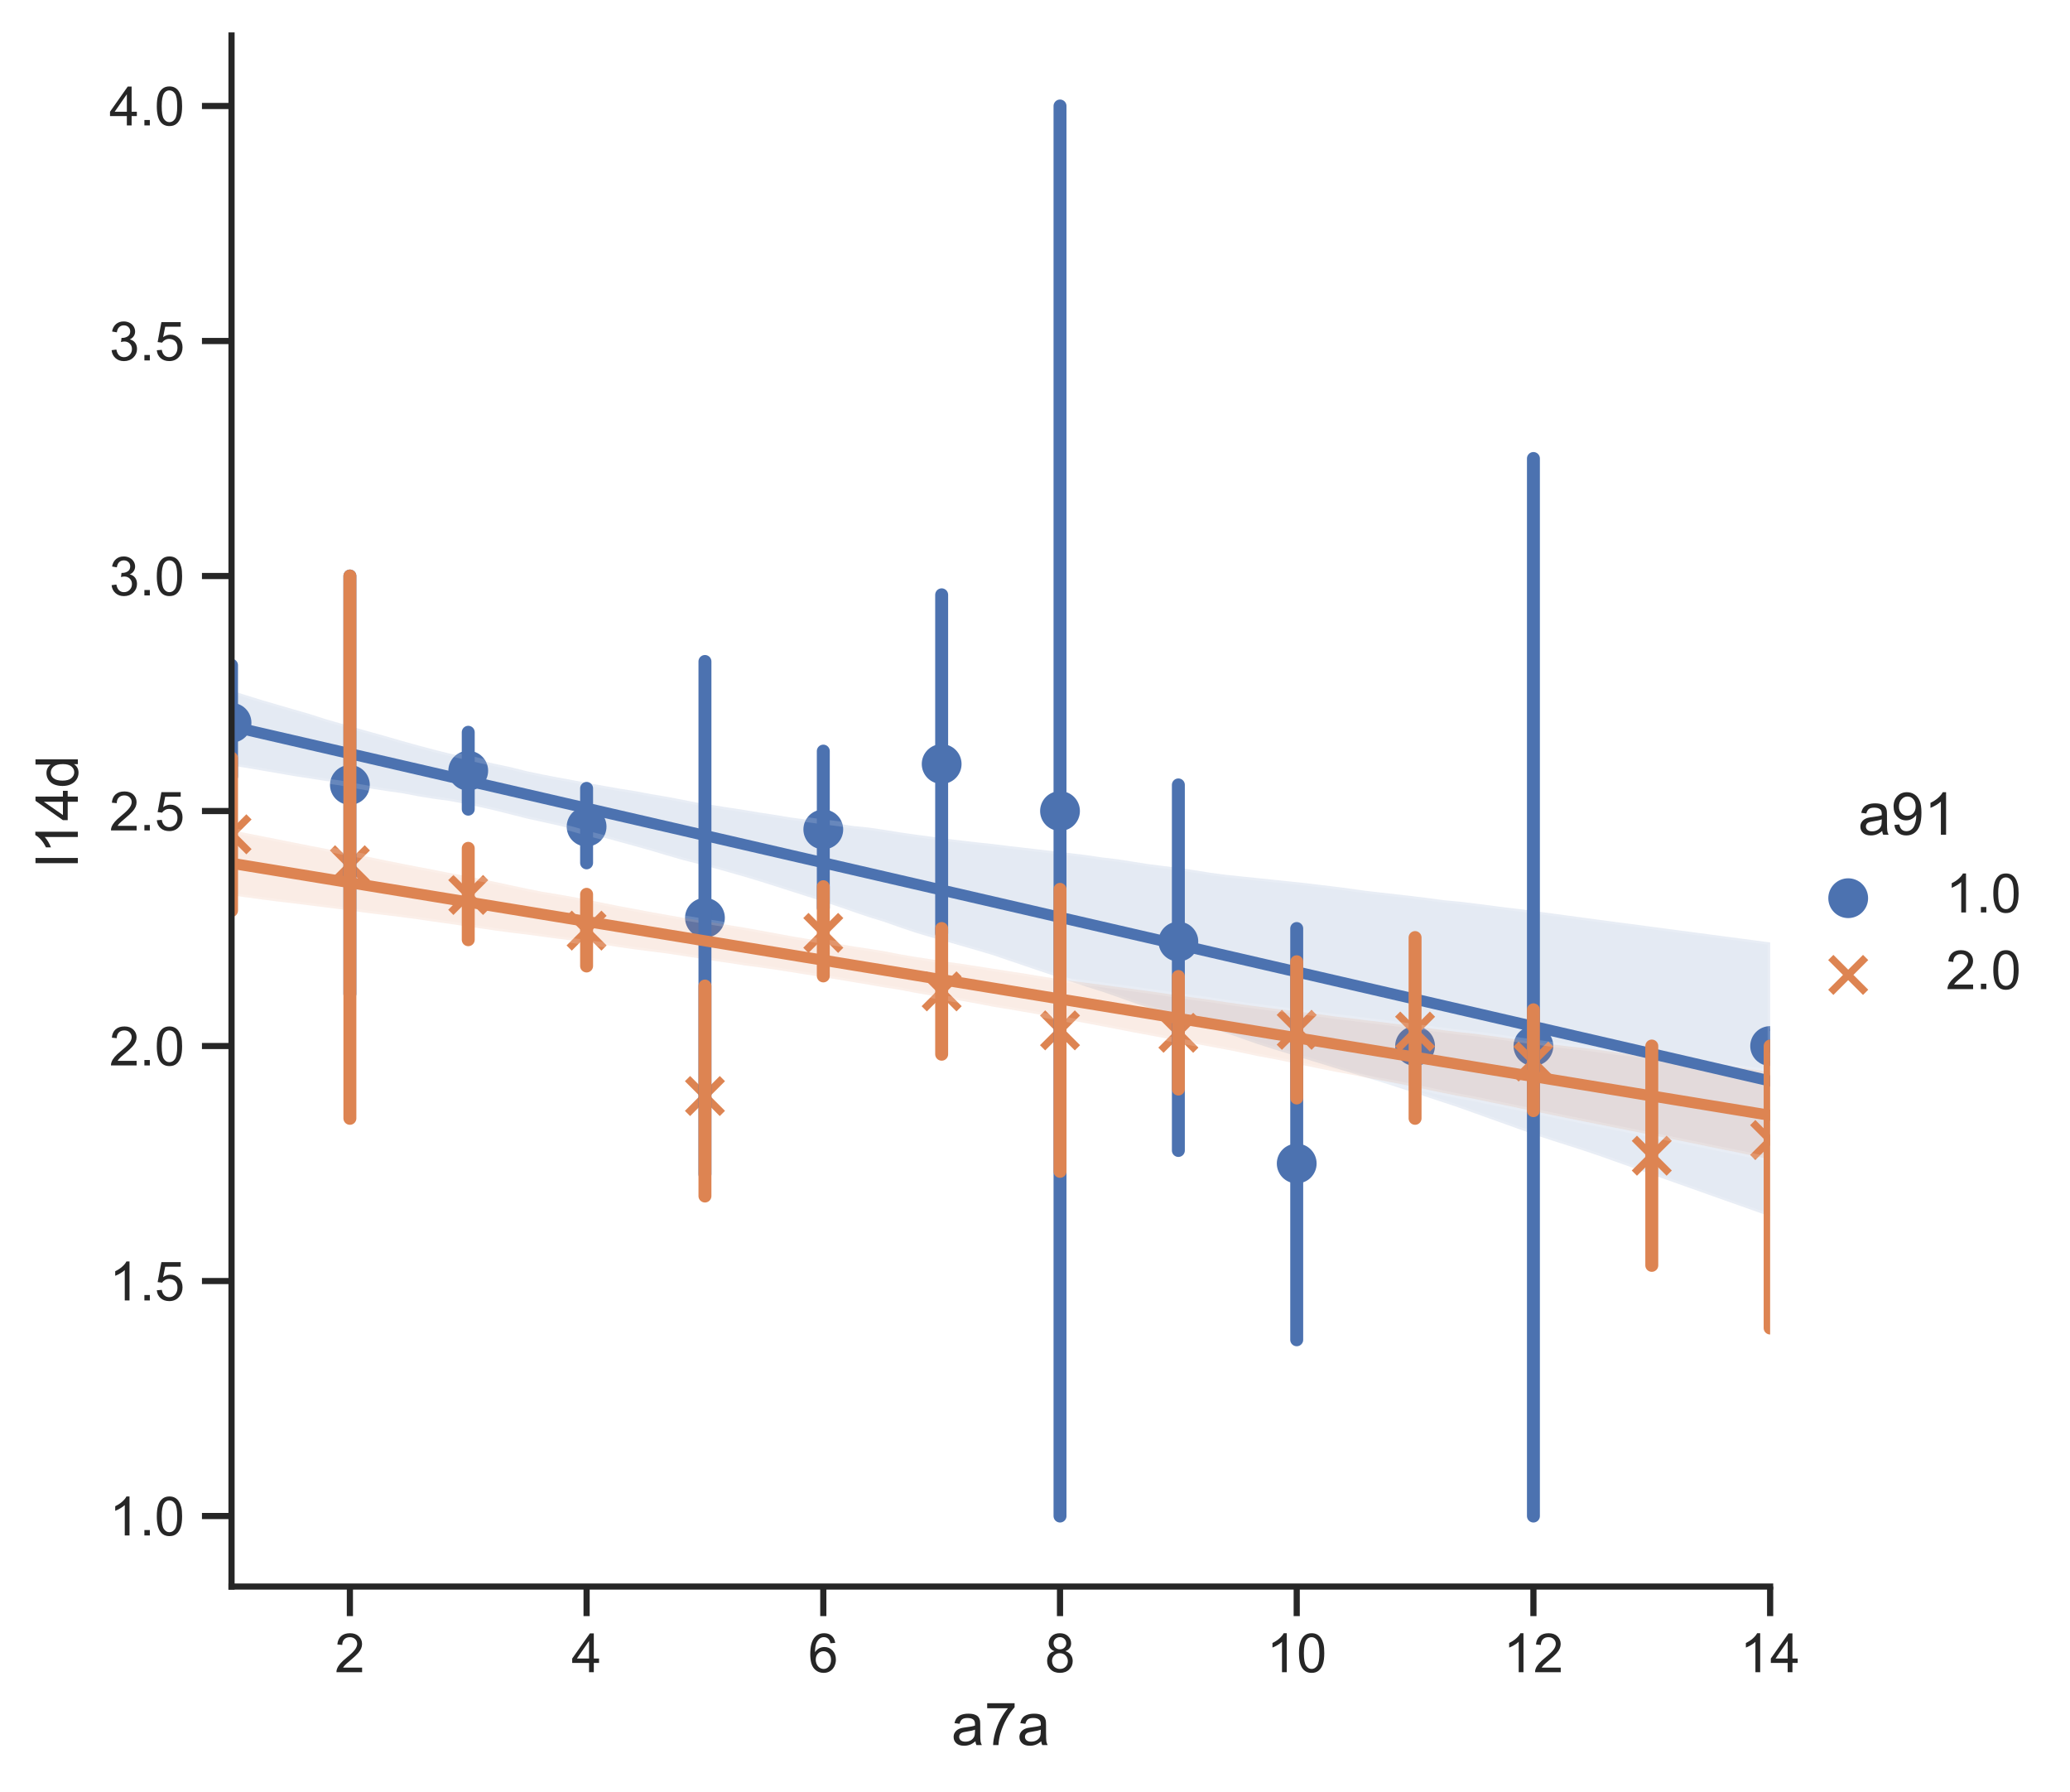 <?xml version="1.0" encoding="utf-8" standalone="no"?>
<!DOCTYPE svg PUBLIC "-//W3C//DTD SVG 1.1//EN"
  "http://www.w3.org/Graphics/SVG/1.1/DTD/svg11.dtd">
<!-- Created with matplotlib (https://matplotlib.org/) -->
<svg height="363.514pt" version="1.1" viewBox="0 0 419.883 363.514" width="419.883pt" xmlns="http://www.w3.org/2000/svg" xmlns:xlink="http://www.w3.org/1999/xlink">
 <defs>
  <style type="text/css">*{stroke-linecap:butt;stroke-linejoin:round;}</style>
 </defs>
 <g id="figure_1">
  <g id="patch_1">
   <path d="M 0 363.514 
L 419.883 363.514 
L 419.883 0 
L 0 0 
z
" style="fill:#ffffff;"/>
  </g>
  <g id="axes_1">
   <g id="patch_2">
    <path d="M 46.964 321.78 
L 359.058 321.78 
L 359.058 7.2 
L 46.964 7.2 
z
" style="fill:#ffffff;"/>
   </g>
   <g id="matplotlib.axis_1">
    <g id="xtick_1">
     <g id="line2d_1">
      <defs>
       <path d="M 0 0 
L 0 6 
" id="m851f845ad2" style="stroke:#262626;stroke-width:1.25;"/>
      </defs>
      <g>
       <use style="fill:#262626;stroke:#262626;stroke-width:1.25;" x="70.972" xlink:href="#m851f845ad2" y="321.78"/>
      </g>
     </g>
     <g id="text_1">
      <!-- 2 -->
      <g style="fill:#262626;" transform="translate(67.913 339.154)scale(0.11 -0.11)">
       <defs>
        <path d="M 50.344 8.453 
L 50.344 0 
L 3.031 0 
Q 2.938 3.172 4.047 6.109 
Q 5.859 10.938 9.828 15.625 
Q 13.812 20.312 21.344 26.469 
Q 33.016 36.031 37.109 41.625 
Q 41.219 47.219 41.219 52.203 
Q 41.219 57.422 37.469 61 
Q 33.734 64.594 27.734 64.594 
Q 21.391 64.594 17.578 60.781 
Q 13.766 56.984 13.719 50.25 
L 4.688 51.172 
Q 5.609 61.281 11.656 66.578 
Q 17.719 71.875 27.938 71.875 
Q 38.234 71.875 44.234 66.156 
Q 50.25 60.453 50.25 52 
Q 50.25 47.703 48.484 43.547 
Q 46.734 39.406 42.656 34.812 
Q 38.578 30.219 29.109 22.219 
Q 21.188 15.578 18.938 13.203 
Q 16.703 10.844 15.234 8.453 
z
" id="ArialMT-50"/>
       </defs>
       <use xlink:href="#ArialMT-50"/>
      </g>
     </g>
    </g>
    <g id="xtick_2">
     <g id="line2d_2">
      <g>
       <use style="fill:#262626;stroke:#262626;stroke-width:1.25;" x="118.986" xlink:href="#m851f845ad2" y="321.78"/>
      </g>
     </g>
     <g id="text_2">
      <!-- 4 -->
      <g style="fill:#262626;" transform="translate(115.927 339.154)scale(0.11 -0.11)">
       <defs>
        <path d="M 32.328 0 
L 32.328 17.141 
L 1.266 17.141 
L 1.266 25.203 
L 33.938 71.578 
L 41.109 71.578 
L 41.109 25.203 
L 50.781 25.203 
L 50.781 17.141 
L 41.109 17.141 
L 41.109 0 
z
M 32.328 25.203 
L 32.328 57.469 
L 9.906 25.203 
z
" id="ArialMT-52"/>
       </defs>
       <use xlink:href="#ArialMT-52"/>
      </g>
     </g>
    </g>
    <g id="xtick_3">
     <g id="line2d_3">
      <g>
       <use style="fill:#262626;stroke:#262626;stroke-width:1.25;" x="167" xlink:href="#m851f845ad2" y="321.78"/>
      </g>
     </g>
     <g id="text_3">
      <!-- 6 -->
      <g style="fill:#262626;" transform="translate(163.942 339.154)scale(0.11 -0.11)">
       <defs>
        <path d="M 49.75 54.047 
L 41.016 53.375 
Q 39.844 58.547 37.703 60.891 
Q 34.125 64.656 28.906 64.656 
Q 24.703 64.656 21.531 62.312 
Q 17.391 59.281 14.984 53.469 
Q 12.594 47.656 12.5 36.922 
Q 15.672 41.75 20.266 44.094 
Q 24.859 46.438 29.891 46.438 
Q 38.672 46.438 44.844 39.969 
Q 51.031 33.5 51.031 23.25 
Q 51.031 16.5 48.125 10.719 
Q 45.219 4.938 40.141 1.859 
Q 35.062 -1.219 28.609 -1.219 
Q 17.625 -1.219 10.688 6.859 
Q 3.766 14.938 3.766 33.5 
Q 3.766 54.25 11.422 63.672 
Q 18.109 71.875 29.438 71.875 
Q 37.891 71.875 43.281 67.141 
Q 48.688 62.406 49.75 54.047 
z
M 13.875 23.188 
Q 13.875 18.656 15.797 14.5 
Q 17.719 10.359 21.188 8.172 
Q 24.656 6 28.469 6 
Q 34.031 6 38.031 10.484 
Q 42.047 14.984 42.047 22.703 
Q 42.047 30.125 38.078 34.391 
Q 34.125 38.672 28.125 38.672 
Q 22.172 38.672 18.016 34.391 
Q 13.875 30.125 13.875 23.188 
z
" id="ArialMT-54"/>
       </defs>
       <use xlink:href="#ArialMT-54"/>
      </g>
     </g>
    </g>
    <g id="xtick_4">
     <g id="line2d_4">
      <g>
       <use style="fill:#262626;stroke:#262626;stroke-width:1.25;" x="215.015" xlink:href="#m851f845ad2" y="321.78"/>
      </g>
     </g>
     <g id="text_4">
      <!-- 8 -->
      <g style="fill:#262626;" transform="translate(211.956 339.154)scale(0.11 -0.11)">
       <defs>
        <path d="M 17.672 38.812 
Q 12.203 40.828 9.562 44.531 
Q 6.938 48.25 6.938 53.422 
Q 6.938 61.234 12.547 66.547 
Q 18.172 71.875 27.484 71.875 
Q 36.859 71.875 42.578 66.422 
Q 48.297 60.984 48.297 53.172 
Q 48.297 48.188 45.672 44.5 
Q 43.062 40.828 37.75 38.812 
Q 44.344 36.672 47.781 31.875 
Q 51.219 27.094 51.219 20.453 
Q 51.219 11.281 44.719 5.031 
Q 38.234 -1.219 27.641 -1.219 
Q 17.047 -1.219 10.547 5.047 
Q 4.047 11.328 4.047 20.703 
Q 4.047 27.688 7.594 32.391 
Q 11.141 37.109 17.672 38.812 
z
M 15.922 53.719 
Q 15.922 48.641 19.188 45.406 
Q 22.469 42.188 27.688 42.188 
Q 32.766 42.188 36.016 45.375 
Q 39.266 48.578 39.266 53.219 
Q 39.266 58.062 35.906 61.359 
Q 32.562 64.656 27.594 64.656 
Q 22.562 64.656 19.234 61.422 
Q 15.922 58.203 15.922 53.719 
z
M 13.094 20.656 
Q 13.094 16.891 14.875 13.375 
Q 16.656 9.859 20.172 7.922 
Q 23.688 6 27.734 6 
Q 34.031 6 38.125 10.047 
Q 42.234 14.109 42.234 20.359 
Q 42.234 26.703 38.016 30.859 
Q 33.797 35.016 27.438 35.016 
Q 21.234 35.016 17.156 30.906 
Q 13.094 26.812 13.094 20.656 
z
" id="ArialMT-56"/>
       </defs>
       <use xlink:href="#ArialMT-56"/>
      </g>
     </g>
    </g>
    <g id="xtick_5">
     <g id="line2d_5">
      <g>
       <use style="fill:#262626;stroke:#262626;stroke-width:1.25;" x="263.029" xlink:href="#m851f845ad2" y="321.78"/>
      </g>
     </g>
     <g id="text_5">
      <!-- 10 -->
      <g style="fill:#262626;" transform="translate(256.912 339.154)scale(0.11 -0.11)">
       <defs>
        <path d="M 37.25 0 
L 28.469 0 
L 28.469 56 
Q 25.297 52.984 20.141 49.953 
Q 14.984 46.922 10.891 45.406 
L 10.891 53.906 
Q 18.266 57.375 23.781 62.297 
Q 29.297 67.234 31.594 71.875 
L 37.25 71.875 
z
" id="ArialMT-49"/>
        <path d="M 4.156 35.297 
Q 4.156 48 6.766 55.734 
Q 9.375 63.484 14.516 67.672 
Q 19.672 71.875 27.484 71.875 
Q 33.25 71.875 37.594 69.547 
Q 41.938 67.234 44.766 62.859 
Q 47.609 58.5 49.219 52.219 
Q 50.828 45.953 50.828 35.297 
Q 50.828 22.703 48.234 14.969 
Q 45.656 7.234 40.5 3 
Q 35.359 -1.219 27.484 -1.219 
Q 17.141 -1.219 11.234 6.203 
Q 4.156 15.141 4.156 35.297 
z
M 13.188 35.297 
Q 13.188 17.672 17.312 11.828 
Q 21.438 6 27.484 6 
Q 33.547 6 37.672 11.859 
Q 41.797 17.719 41.797 35.297 
Q 41.797 52.984 37.672 58.781 
Q 33.547 64.594 27.391 64.594 
Q 21.344 64.594 17.719 59.469 
Q 13.188 52.938 13.188 35.297 
z
" id="ArialMT-48"/>
       </defs>
       <use xlink:href="#ArialMT-49"/>
       <use x="55.615" xlink:href="#ArialMT-48"/>
      </g>
     </g>
    </g>
    <g id="xtick_6">
     <g id="line2d_6">
      <g>
       <use style="fill:#262626;stroke:#262626;stroke-width:1.25;" x="311.043" xlink:href="#m851f845ad2" y="321.78"/>
      </g>
     </g>
     <g id="text_6">
      <!-- 12 -->
      <g style="fill:#262626;" transform="translate(304.926 339.154)scale(0.11 -0.11)">
       <use xlink:href="#ArialMT-49"/>
       <use x="55.615" xlink:href="#ArialMT-50"/>
      </g>
     </g>
    </g>
    <g id="xtick_7">
     <g id="line2d_7">
      <g>
       <use style="fill:#262626;stroke:#262626;stroke-width:1.25;" x="359.058" xlink:href="#m851f845ad2" y="321.78"/>
      </g>
     </g>
     <g id="text_7">
      <!-- 14 -->
      <g style="fill:#262626;" transform="translate(352.941 339.154)scale(0.11 -0.11)">
       <use xlink:href="#ArialMT-49"/>
       <use x="55.615" xlink:href="#ArialMT-52"/>
      </g>
     </g>
    </g>
    <g id="text_8">
     <!-- a7a -->
     <g style="fill:#262626;" transform="translate(193.001 353.929)scale(0.12 -0.12)">
      <defs>
       <path d="M 40.438 6.391 
Q 35.547 2.25 31.031 0.531 
Q 26.516 -1.172 21.344 -1.172 
Q 12.797 -1.172 8.203 3 
Q 3.609 7.172 3.609 13.672 
Q 3.609 17.484 5.344 20.625 
Q 7.078 23.781 9.891 25.688 
Q 12.703 27.594 16.219 28.562 
Q 18.797 29.25 24.031 29.891 
Q 34.672 31.156 39.703 32.906 
Q 39.75 34.719 39.75 35.203 
Q 39.75 40.578 37.25 42.781 
Q 33.891 45.75 27.25 45.75 
Q 21.047 45.75 18.094 43.578 
Q 15.141 41.406 13.719 35.891 
L 5.125 37.062 
Q 6.297 42.578 8.984 45.969 
Q 11.672 49.359 16.75 51.188 
Q 21.828 53.031 28.516 53.031 
Q 35.156 53.031 39.297 51.469 
Q 43.453 49.906 45.406 47.531 
Q 47.359 45.172 48.141 41.547 
Q 48.578 39.312 48.578 33.453 
L 48.578 21.734 
Q 48.578 9.469 49.141 6.219 
Q 49.703 2.984 51.375 0 
L 42.188 0 
Q 40.828 2.734 40.438 6.391 
z
M 39.703 26.031 
Q 34.906 24.078 25.344 22.703 
Q 19.922 21.922 17.672 20.938 
Q 15.438 19.969 14.203 18.094 
Q 12.984 16.219 12.984 13.922 
Q 12.984 10.406 15.641 8.062 
Q 18.312 5.719 23.438 5.719 
Q 28.516 5.719 32.469 7.938 
Q 36.422 10.156 38.281 14.016 
Q 39.703 17 39.703 22.797 
z
" id="ArialMT-97"/>
       <path d="M 4.734 62.203 
L 4.734 70.656 
L 51.078 70.656 
L 51.078 63.812 
Q 44.234 56.547 37.516 44.484 
Q 30.812 32.422 27.156 19.672 
Q 24.516 10.688 23.781 0 
L 14.75 0 
Q 14.891 8.453 18.062 20.406 
Q 21.234 32.375 27.172 43.484 
Q 33.109 54.594 39.797 62.203 
z
" id="ArialMT-55"/>
      </defs>
      <use xlink:href="#ArialMT-97"/>
      <use x="55.615" xlink:href="#ArialMT-55"/>
      <use x="111.23" xlink:href="#ArialMT-97"/>
     </g>
    </g>
   </g>
   <g id="matplotlib.axis_2">
    <g id="ytick_1">
     <g id="line2d_8">
      <defs>
       <path d="M 0 0 
L -6 0 
" id="m60f5f98f4c" style="stroke:#262626;stroke-width:1.25;"/>
      </defs>
      <g>
       <use style="fill:#262626;stroke:#262626;stroke-width:1.25;" x="46.964" xlink:href="#m60f5f98f4c" y="307.481"/>
      </g>
     </g>
     <g id="text_9">
      <!-- 1.0 -->
      <g style="fill:#262626;" transform="translate(22.174 311.418)scale(0.11 -0.11)">
       <defs>
        <path d="M 9.078 0 
L 9.078 10.016 
L 19.094 10.016 
L 19.094 0 
z
" id="ArialMT-46"/>
       </defs>
       <use xlink:href="#ArialMT-49"/>
       <use x="55.615" xlink:href="#ArialMT-46"/>
       <use x="83.398" xlink:href="#ArialMT-48"/>
      </g>
     </g>
    </g>
    <g id="ytick_2">
     <g id="line2d_9">
      <g>
       <use style="fill:#262626;stroke:#262626;stroke-width:1.25;" x="46.964" xlink:href="#m60f5f98f4c" y="259.817"/>
      </g>
     </g>
     <g id="text_10">
      <!-- 1.5 -->
      <g style="fill:#262626;" transform="translate(22.174 263.754)scale(0.11 -0.11)">
       <defs>
        <path d="M 4.156 18.75 
L 13.375 19.531 
Q 14.406 12.797 18.141 9.391 
Q 21.875 6 27.156 6 
Q 33.5 6 37.891 10.781 
Q 42.281 15.578 42.281 23.484 
Q 42.281 31 38.062 35.344 
Q 33.844 39.703 27 39.703 
Q 22.75 39.703 19.328 37.766 
Q 15.922 35.844 13.969 32.766 
L 5.719 33.844 
L 12.641 70.609 
L 48.25 70.609 
L 48.25 62.203 
L 19.672 62.203 
L 15.828 42.969 
Q 22.266 47.469 29.344 47.469 
Q 38.719 47.469 45.156 40.969 
Q 51.609 34.469 51.609 24.266 
Q 51.609 14.547 45.953 7.469 
Q 39.062 -1.219 27.156 -1.219 
Q 17.391 -1.219 11.203 4.25 
Q 5.031 9.719 4.156 18.75 
z
" id="ArialMT-53"/>
       </defs>
       <use xlink:href="#ArialMT-49"/>
       <use x="55.615" xlink:href="#ArialMT-46"/>
       <use x="83.398" xlink:href="#ArialMT-53"/>
      </g>
     </g>
    </g>
    <g id="ytick_3">
     <g id="line2d_10">
      <g>
       <use style="fill:#262626;stroke:#262626;stroke-width:1.25;" x="46.964" xlink:href="#m60f5f98f4c" y="212.154"/>
      </g>
     </g>
     <g id="text_11">
      <!-- 2.0 -->
      <g style="fill:#262626;" transform="translate(22.174 216.09)scale(0.11 -0.11)">
       <use xlink:href="#ArialMT-50"/>
       <use x="55.615" xlink:href="#ArialMT-46"/>
       <use x="83.398" xlink:href="#ArialMT-48"/>
      </g>
     </g>
    </g>
    <g id="ytick_4">
     <g id="line2d_11">
      <g>
       <use style="fill:#262626;stroke:#262626;stroke-width:1.25;" x="46.964" xlink:href="#m60f5f98f4c" y="164.49"/>
      </g>
     </g>
     <g id="text_12">
      <!-- 2.5 -->
      <g style="fill:#262626;" transform="translate(22.174 168.427)scale(0.11 -0.11)">
       <use xlink:href="#ArialMT-50"/>
       <use x="55.615" xlink:href="#ArialMT-46"/>
       <use x="83.398" xlink:href="#ArialMT-53"/>
      </g>
     </g>
    </g>
    <g id="ytick_5">
     <g id="line2d_12">
      <g>
       <use style="fill:#262626;stroke:#262626;stroke-width:1.25;" x="46.964" xlink:href="#m60f5f98f4c" y="116.826"/>
      </g>
     </g>
     <g id="text_13">
      <!-- 3.0 -->
      <g style="fill:#262626;" transform="translate(22.174 120.763)scale(0.11 -0.11)">
       <defs>
        <path d="M 4.203 18.891 
L 12.984 20.062 
Q 14.5 12.594 18.141 9.297 
Q 21.781 6 27 6 
Q 33.203 6 37.469 10.297 
Q 41.75 14.594 41.75 20.953 
Q 41.75 27 37.797 30.922 
Q 33.844 34.859 27.734 34.859 
Q 25.25 34.859 21.531 33.891 
L 22.516 41.609 
Q 23.391 41.5 23.922 41.5 
Q 29.547 41.5 34.031 44.422 
Q 38.531 47.359 38.531 53.469 
Q 38.531 58.297 35.25 61.469 
Q 31.984 64.656 26.812 64.656 
Q 21.688 64.656 18.266 61.422 
Q 14.844 58.203 13.875 51.766 
L 5.078 53.328 
Q 6.688 62.156 12.391 67.016 
Q 18.109 71.875 26.609 71.875 
Q 32.469 71.875 37.391 69.359 
Q 42.328 66.844 44.938 62.5 
Q 47.562 58.156 47.562 53.266 
Q 47.562 48.641 45.062 44.828 
Q 42.578 41.016 37.703 38.766 
Q 44.047 37.312 47.562 32.688 
Q 51.078 28.078 51.078 21.141 
Q 51.078 11.766 44.234 5.25 
Q 37.406 -1.266 26.953 -1.266 
Q 17.531 -1.266 11.297 4.344 
Q 5.078 9.969 4.203 18.891 
z
" id="ArialMT-51"/>
       </defs>
       <use xlink:href="#ArialMT-51"/>
       <use x="55.615" xlink:href="#ArialMT-46"/>
       <use x="83.398" xlink:href="#ArialMT-48"/>
      </g>
     </g>
    </g>
    <g id="ytick_6">
     <g id="line2d_13">
      <g>
       <use style="fill:#262626;stroke:#262626;stroke-width:1.25;" x="46.964" xlink:href="#m60f5f98f4c" y="69.163"/>
      </g>
     </g>
     <g id="text_14">
      <!-- 3.5 -->
      <g style="fill:#262626;" transform="translate(22.174 73.1)scale(0.11 -0.11)">
       <use xlink:href="#ArialMT-51"/>
       <use x="55.615" xlink:href="#ArialMT-46"/>
       <use x="83.398" xlink:href="#ArialMT-53"/>
      </g>
     </g>
    </g>
    <g id="ytick_7">
     <g id="line2d_14">
      <g>
       <use style="fill:#262626;stroke:#262626;stroke-width:1.25;" x="46.964" xlink:href="#m60f5f98f4c" y="21.499"/>
      </g>
     </g>
     <g id="text_15">
      <!-- 4.0 -->
      <g style="fill:#262626;" transform="translate(22.174 25.436)scale(0.11 -0.11)">
       <use xlink:href="#ArialMT-52"/>
       <use x="55.615" xlink:href="#ArialMT-46"/>
       <use x="83.398" xlink:href="#ArialMT-48"/>
      </g>
     </g>
    </g>
    <g id="text_16">
     <!-- l14d -->
     <g style="fill:#262626;" transform="translate(15.789 175.833)rotate(-90)scale(0.12 -0.12)">
      <defs>
       <path d="M 6.391 0 
L 6.391 71.578 
L 15.188 71.578 
L 15.188 0 
z
" id="ArialMT-108"/>
       <path d="M 40.234 0 
L 40.234 6.547 
Q 35.297 -1.172 25.734 -1.172 
Q 19.531 -1.172 14.328 2.25 
Q 9.125 5.672 6.266 11.797 
Q 3.422 17.922 3.422 25.875 
Q 3.422 33.641 6 39.969 
Q 8.594 46.297 13.766 49.656 
Q 18.953 53.031 25.344 53.031 
Q 30.031 53.031 33.688 51.047 
Q 37.359 49.078 39.656 45.906 
L 39.656 71.578 
L 48.391 71.578 
L 48.391 0 
z
M 12.453 25.875 
Q 12.453 15.922 16.641 10.984 
Q 20.844 6.062 26.562 6.062 
Q 32.328 6.062 36.344 10.766 
Q 40.375 15.484 40.375 25.141 
Q 40.375 35.797 36.266 40.766 
Q 32.172 45.75 26.172 45.75 
Q 20.312 45.75 16.375 40.969 
Q 12.453 36.188 12.453 25.875 
z
" id="ArialMT-100"/>
      </defs>
      <use xlink:href="#ArialMT-108"/>
      <use x="22.217" xlink:href="#ArialMT-49"/>
      <use x="77.832" xlink:href="#ArialMT-52"/>
      <use x="133.447" xlink:href="#ArialMT-100"/>
     </g>
    </g>
   </g>
   <g id="PathCollection_1">
    <defs>
     <path d="M 0 3.536 
C 0.938 3.536 1.837 3.163 2.5 2.5 
C 3.163 1.837 3.536 0.938 3.536 0 
C 3.536 -0.938 3.163 -1.837 2.5 -2.5 
C 1.837 -3.163 0.938 -3.536 0 -3.536 
C -0.938 -3.536 -1.837 -3.163 -2.5 -2.5 
C -3.163 -1.837 -3.536 -0.938 -3.536 0 
C -3.536 0.938 -3.163 1.837 -2.5 2.5 
C -1.837 3.163 -0.938 3.536 0 3.536 
z
" id="m205efe037b" style="stroke:#4c72b0;"/>
    </defs>
    <g clip-path="url(#pa5f00de65d)">
     <use style="fill:#4c72b0;stroke:#4c72b0;" x="46.964" xlink:href="#m205efe037b" y="146.591"/>
     <use style="fill:#4c72b0;stroke:#4c72b0;" x="70.972" xlink:href="#m205efe037b" y="159.194"/>
     <use style="fill:#4c72b0;stroke:#4c72b0;" x="94.979" xlink:href="#m205efe037b" y="156.315"/>
     <use style="fill:#4c72b0;stroke:#4c72b0;" x="118.986" xlink:href="#m205efe037b" y="167.654"/>
     <use style="fill:#4c72b0;stroke:#4c72b0;" x="142.993" xlink:href="#m205efe037b" y="186.155"/>
     <use style="fill:#4c72b0;stroke:#4c72b0;" x="167" xlink:href="#m205efe037b" y="168.228"/>
     <use style="fill:#4c72b0;stroke:#4c72b0;" x="191.008" xlink:href="#m205efe037b" y="154.957"/>
     <use style="fill:#4c72b0;stroke:#4c72b0;" x="215.015" xlink:href="#m205efe037b" y="164.49"/>
     <use style="fill:#4c72b0;stroke:#4c72b0;" x="239.022" xlink:href="#m205efe037b" y="190.97"/>
     <use style="fill:#4c72b0;stroke:#4c72b0;" x="263.029" xlink:href="#m205efe037b" y="235.985"/>
     <use style="fill:#4c72b0;stroke:#4c72b0;" x="287.036" xlink:href="#m205efe037b" y="212.154"/>
     <use style="fill:#4c72b0;stroke:#4c72b0;" x="311.043" xlink:href="#m205efe037b" y="212.154"/>
     <use style="fill:#4c72b0;stroke:#4c72b0;" x="359.058" xlink:href="#m205efe037b" y="212.154"/>
    </g>
   </g>
   <g id="PolyCollection_1">
    <defs>
     <path d="M 46.964 -223.45 
L 46.964 -208.249 
L 50.117 -207.753 
L 53.269 -207.214 
L 56.422 -206.675 
L 59.574 -206.122 
L 62.727 -205.641 
L 65.879 -205.152 
L 69.032 -204.714 
L 72.184 -204.11 
L 75.337 -203.558 
L 78.489 -203.073 
L 81.641 -202.625 
L 84.794 -202.022 
L 87.946 -201.511 
L 91.099 -201.084 
L 94.251 -200.49 
L 97.404 -199.816 
L 100.556 -199.103 
L 103.709 -198.301 
L 106.861 -197.507 
L 110.014 -196.807 
L 113.166 -196.113 
L 116.318 -195.312 
L 119.471 -194.407 
L 122.623 -193.599 
L 125.776 -192.735 
L 128.928 -191.864 
L 132.081 -190.985 
L 135.233 -190.035 
L 138.386 -189.128 
L 141.538 -188.318 
L 144.691 -187.483 
L 147.843 -186.603 
L 150.996 -185.705 
L 154.148 -184.752 
L 157.3 -183.756 
L 160.453 -182.746 
L 163.605 -181.74 
L 166.758 -180.736 
L 169.91 -179.675 
L 173.063 -178.588 
L 176.215 -177.515 
L 179.368 -176.544 
L 182.52 -175.428 
L 185.673 -174.365 
L 188.825 -173.427 
L 191.977 -172.549 
L 195.13 -171.639 
L 198.282 -170.731 
L 201.435 -169.785 
L 204.587 -168.716 
L 207.74 -167.648 
L 210.892 -166.579 
L 214.045 -165.511 
L 217.197 -164.443 
L 220.35 -163.396 
L 223.502 -162.407 
L 226.655 -161.313 
L 229.807 -160.181 
L 232.959 -159.14 
L 236.112 -158.201 
L 239.264 -157.261 
L 242.417 -156.226 
L 245.569 -155.113 
L 248.722 -154 
L 251.874 -152.888 
L 255.027 -151.778 
L 258.179 -150.771 
L 261.332 -149.806 
L 264.484 -148.84 
L 267.637 -147.875 
L 270.789 -146.91 
L 273.941 -145.947 
L 277.094 -144.984 
L 280.246 -144.021 
L 283.399 -143.03 
L 286.551 -141.986 
L 289.704 -140.941 
L 292.856 -139.897 
L 296.009 -138.847 
L 299.161 -137.718 
L 302.314 -136.59 
L 305.466 -135.461 
L 308.618 -134.333 
L 311.771 -133.204 
L 314.923 -132.168 
L 318.076 -131.162 
L 321.228 -130.155 
L 324.381 -129.089 
L 327.533 -127.97 
L 330.686 -126.851 
L 333.838 -125.732 
L 336.991 -124.613 
L 340.143 -123.494 
L 343.296 -122.375 
L 346.448 -121.256 
L 349.6 -120.137 
L 352.753 -119.021 
L 355.905 -117.904 
L 359.058 -116.787 
L 359.058 -172.372 
L 359.058 -172.372 
L 355.905 -172.789 
L 352.753 -173.206 
L 349.6 -173.623 
L 346.448 -174.04 
L 343.296 -174.457 
L 340.143 -174.874 
L 336.991 -175.291 
L 333.838 -175.708 
L 330.686 -176.125 
L 327.533 -176.541 
L 324.381 -176.961 
L 321.228 -177.385 
L 318.076 -177.809 
L 314.923 -178.234 
L 311.771 -178.658 
L 308.618 -179.081 
L 305.466 -179.453 
L 302.314 -179.863 
L 299.161 -180.265 
L 296.009 -180.642 
L 292.856 -180.938 
L 289.704 -181.365 
L 286.551 -181.75 
L 283.399 -182.11 
L 280.246 -182.47 
L 277.094 -182.83 
L 273.941 -183.27 
L 270.789 -183.681 
L 267.637 -184.059 
L 264.484 -184.437 
L 261.332 -184.766 
L 258.179 -185.095 
L 255.027 -185.423 
L 251.874 -185.751 
L 248.722 -186.08 
L 245.569 -186.493 
L 242.417 -187.001 
L 239.264 -187.473 
L 236.112 -187.855 
L 232.959 -188.254 
L 229.807 -188.752 
L 226.655 -189.246 
L 223.502 -189.614 
L 220.35 -190.079 
L 217.197 -190.468 
L 214.045 -190.835 
L 210.892 -191.202 
L 207.74 -191.568 
L 204.587 -191.93 
L 201.435 -192.324 
L 198.282 -192.657 
L 195.13 -193.025 
L 191.977 -193.392 
L 188.825 -193.83 
L 185.673 -194.245 
L 182.52 -194.697 
L 179.368 -195.212 
L 176.215 -195.666 
L 173.063 -195.987 
L 169.91 -196.467 
L 166.758 -196.845 
L 163.605 -197.284 
L 160.453 -197.697 
L 157.3 -198.225 
L 154.148 -198.7 
L 150.996 -199.234 
L 147.843 -199.714 
L 144.691 -200.209 
L 141.538 -200.697 
L 138.386 -201.323 
L 135.233 -201.923 
L 132.081 -202.446 
L 128.928 -203.05 
L 125.776 -203.546 
L 122.623 -204.102 
L 119.471 -204.646 
L 116.318 -205.256 
L 113.166 -205.836 
L 110.014 -206.442 
L 106.861 -207.1 
L 103.709 -207.888 
L 100.556 -208.564 
L 97.404 -209.244 
L 94.251 -209.976 
L 91.099 -210.703 
L 87.946 -211.49 
L 84.794 -212.338 
L 81.641 -213.209 
L 78.489 -214.125 
L 75.337 -215.008 
L 72.184 -215.889 
L 69.032 -216.794 
L 65.879 -217.707 
L 62.727 -218.725 
L 59.574 -219.635 
L 56.422 -220.55 
L 53.269 -221.475 
L 50.117 -222.443 
L 46.964 -223.45 
z
" id="ma02d23b79d" style="stroke:#ffffff;stroke-opacity:0.15;"/>
    </defs>
    <g clip-path="url(#pa5f00de65d)">
     <use style="fill:#4c72b0;fill-opacity:0.15;stroke:#ffffff;stroke-opacity:0.15;" x="0" xlink:href="#ma02d23b79d" y="363.514"/>
    </g>
   </g>
   <g id="PathCollection_2">
    <defs>
     <path d="M -3.536 3.536 
L 3.536 -3.536 
M -3.536 -3.536 
L 3.536 3.536 
" id="ma47f7d20d5" style="stroke:#dd8452;stroke-width:1.5;"/>
    </defs>
    <g clip-path="url(#pa5f00de65d)">
     <use style="fill:#dd8452;stroke:#dd8452;stroke-width:1.5;" x="46.964" xlink:href="#ma47f7d20d5" y="169.213"/>
     <use style="fill:#dd8452;stroke:#dd8452;stroke-width:1.5;" x="70.972" xlink:href="#ma47f7d20d5" y="175.489"/>
     <use style="fill:#dd8452;stroke:#dd8452;stroke-width:1.5;" x="94.979" xlink:href="#ma47f7d20d5" y="181.513"/>
     <use style="fill:#dd8452;stroke:#dd8452;stroke-width:1.5;" x="118.986" xlink:href="#ma47f7d20d5" y="188.747"/>
     <use style="fill:#dd8452;stroke:#dd8452;stroke-width:1.5;" x="142.993" xlink:href="#ma47f7d20d5" y="222.295"/>
     <use style="fill:#dd8452;stroke:#dd8452;stroke-width:1.5;" x="167" xlink:href="#ma47f7d20d5" y="189.21"/>
     <use style="fill:#dd8452;stroke:#dd8452;stroke-width:1.5;" x="191.008" xlink:href="#ma47f7d20d5" y="201.069"/>
     <use style="fill:#dd8452;stroke:#dd8452;stroke-width:1.5;" x="215.015" xlink:href="#ma47f7d20d5" y="208.976"/>
     <use style="fill:#dd8452;stroke:#dd8452;stroke-width:1.5;" x="239.022" xlink:href="#ma47f7d20d5" y="209.468"/>
     <use style="fill:#dd8452;stroke:#dd8452;stroke-width:1.5;" x="263.029" xlink:href="#ma47f7d20d5" y="208.866"/>
     <use style="fill:#dd8452;stroke:#dd8452;stroke-width:1.5;" x="287.036" xlink:href="#ma47f7d20d5" y="209.22"/>
     <use style="fill:#dd8452;stroke:#dd8452;stroke-width:1.5;" x="311.043" xlink:href="#ma47f7d20d5" y="215.296"/>
     <use style="fill:#dd8452;stroke:#dd8452;stroke-width:1.5;" x="335.051" xlink:href="#ma47f7d20d5" y="234.397"/>
     <use style="fill:#dd8452;stroke:#dd8452;stroke-width:1.5;" x="359.058" xlink:href="#ma47f7d20d5" y="231.219"/>
    </g>
   </g>
   <g id="PolyCollection_2">
    <defs>
     <path d="M 46.964 -195.134 
L 46.964 -181.923 
L 50.117 -181.491 
L 53.269 -181.064 
L 56.422 -180.664 
L 59.574 -180.293 
L 62.727 -179.896 
L 65.879 -179.502 
L 69.032 -179.1 
L 72.184 -178.673 
L 75.337 -178.246 
L 78.489 -177.875 
L 81.641 -177.481 
L 84.794 -177.063 
L 87.946 -176.596 
L 91.099 -176.158 
L 94.251 -175.692 
L 97.404 -175.231 
L 100.556 -174.771 
L 103.709 -174.351 
L 106.861 -173.973 
L 110.014 -173.547 
L 113.166 -173.125 
L 116.318 -172.715 
L 119.471 -172.305 
L 122.623 -171.895 
L 125.776 -171.382 
L 128.928 -170.947 
L 132.081 -170.543 
L 135.233 -170.138 
L 138.386 -169.662 
L 141.538 -169.187 
L 144.691 -168.666 
L 147.843 -168.207 
L 150.996 -167.716 
L 154.148 -167.306 
L 157.3 -166.84 
L 160.453 -166.358 
L 163.605 -165.846 
L 166.758 -165.363 
L 169.91 -164.858 
L 173.063 -164.329 
L 176.215 -163.796 
L 179.368 -163.254 
L 182.52 -162.761 
L 185.673 -162.155 
L 188.825 -161.603 
L 191.977 -161.05 
L 195.13 -160.519 
L 198.282 -159.946 
L 201.435 -159.335 
L 204.587 -158.828 
L 207.74 -158.288 
L 210.892 -157.735 
L 214.045 -157.182 
L 217.197 -156.58 
L 220.35 -155.984 
L 223.502 -155.379 
L 226.655 -154.779 
L 229.807 -154.16 
L 232.959 -153.574 
L 236.112 -152.988 
L 239.264 -152.406 
L 242.417 -151.83 
L 245.569 -151.228 
L 248.722 -150.641 
L 251.874 -150.016 
L 255.027 -149.34 
L 258.179 -148.767 
L 261.332 -148.127 
L 264.484 -147.427 
L 267.637 -146.795 
L 270.789 -146.166 
L 273.941 -145.588 
L 277.094 -144.956 
L 280.246 -144.366 
L 283.399 -143.792 
L 286.551 -143.148 
L 289.704 -142.483 
L 292.856 -141.817 
L 296.009 -141.193 
L 299.161 -140.623 
L 302.314 -139.959 
L 305.466 -139.317 
L 308.618 -138.665 
L 311.771 -138.013 
L 314.923 -137.36 
L 318.076 -136.708 
L 321.228 -136.076 
L 324.381 -135.445 
L 327.533 -134.814 
L 330.686 -134.183 
L 333.838 -133.551 
L 336.991 -132.92 
L 340.143 -132.289 
L 343.296 -131.646 
L 346.448 -130.995 
L 349.6 -130.343 
L 352.753 -129.713 
L 355.905 -129.037 
L 359.058 -128.383 
L 359.058 -146.137 
L 359.058 -146.137 
L 355.905 -146.539 
L 352.753 -146.972 
L 349.6 -147.405 
L 346.448 -147.77 
L 343.296 -148.182 
L 340.143 -148.563 
L 336.991 -148.943 
L 333.838 -149.353 
L 330.686 -149.742 
L 327.533 -150.114 
L 324.381 -150.554 
L 321.228 -150.966 
L 318.076 -151.301 
L 314.923 -151.691 
L 311.771 -152.116 
L 308.618 -152.531 
L 305.466 -152.989 
L 302.314 -153.422 
L 299.161 -153.846 
L 296.009 -154.175 
L 292.856 -154.565 
L 289.704 -154.982 
L 286.551 -155.398 
L 283.399 -155.814 
L 280.246 -156.214 
L 277.094 -156.59 
L 273.941 -156.991 
L 270.789 -157.353 
L 267.637 -157.806 
L 264.484 -158.206 
L 261.332 -158.592 
L 258.179 -158.981 
L 255.027 -159.384 
L 251.874 -159.805 
L 248.722 -160.248 
L 245.569 -160.733 
L 242.417 -161.144 
L 239.264 -161.567 
L 236.112 -162.05 
L 232.959 -162.499 
L 229.807 -162.932 
L 226.655 -163.353 
L 223.502 -163.773 
L 220.35 -164.177 
L 217.197 -164.598 
L 214.045 -165.046 
L 210.892 -165.54 
L 207.74 -166.065 
L 204.587 -166.552 
L 201.435 -167.041 
L 198.282 -167.532 
L 195.13 -168.019 
L 191.977 -168.465 
L 188.825 -168.956 
L 185.673 -169.438 
L 182.52 -169.973 
L 179.368 -170.591 
L 176.215 -171.096 
L 173.063 -171.571 
L 169.91 -172.106 
L 166.758 -172.612 
L 163.605 -173.117 
L 160.453 -173.639 
L 157.3 -174.225 
L 154.148 -174.799 
L 150.996 -175.373 
L 147.843 -175.885 
L 144.691 -176.389 
L 141.538 -176.895 
L 138.386 -177.406 
L 135.233 -177.969 
L 132.081 -178.528 
L 128.928 -179.118 
L 125.776 -179.698 
L 122.623 -180.332 
L 119.471 -180.96 
L 116.318 -181.573 
L 113.166 -182.129 
L 110.014 -182.648 
L 106.861 -183.267 
L 103.709 -183.946 
L 100.556 -184.629 
L 97.404 -185.25 
L 94.251 -185.89 
L 91.099 -186.476 
L 87.946 -187.108 
L 84.794 -187.701 
L 81.641 -188.315 
L 78.489 -188.944 
L 75.337 -189.6 
L 72.184 -190.17 
L 69.032 -190.767 
L 65.879 -191.399 
L 62.727 -192.008 
L 59.574 -192.634 
L 56.422 -193.26 
L 53.269 -193.885 
L 50.117 -194.509 
L 46.964 -195.134 
z
" id="mb731af5f49" style="stroke:#ffffff;stroke-opacity:0.15;"/>
    </defs>
    <g clip-path="url(#pa5f00de65d)">
     <use style="fill:#dd8452;fill-opacity:0.15;stroke:#ffffff;stroke-opacity:0.15;" x="0" xlink:href="#mb731af5f49" y="363.514"/>
    </g>
   </g>
   <g id="line2d_15">
    <path clip-path="url(#pa5f00de65d)" d="M 46.964 157.461 
L 46.964 134.926 
" style="fill:none;stroke:#4c72b0;stroke-linecap:round;stroke-width:2.625;"/>
   </g>
   <g id="line2d_16">
    <path clip-path="url(#pa5f00de65d)" d="M 70.972 201.562 
L 70.972 116.826 
" style="fill:none;stroke:#4c72b0;stroke-linecap:round;stroke-width:2.625;"/>
   </g>
   <g id="line2d_17">
    <path clip-path="url(#pa5f00de65d)" d="M 94.979 164.113 
L 94.979 148.518 
" style="fill:none;stroke:#4c72b0;stroke-linecap:round;stroke-width:2.625;"/>
   </g>
   <g id="line2d_18">
    <path clip-path="url(#pa5f00de65d)" d="M 118.986 175.003 
L 118.986 159.897 
" style="fill:none;stroke:#4c72b0;stroke-linecap:round;stroke-width:2.625;"/>
   </g>
   <g id="line2d_19">
    <path clip-path="url(#pa5f00de65d)" d="M 142.993 238.152 
L 142.993 134.159 
" style="fill:none;stroke:#4c72b0;stroke-linecap:round;stroke-width:2.625;"/>
   </g>
   <g id="line2d_20">
    <path clip-path="url(#pa5f00de65d)" d="M 167 184.116 
L 167 152.34 
" style="fill:none;stroke:#4c72b0;stroke-linecap:round;stroke-width:2.625;"/>
   </g>
   <g id="line2d_21">
    <path clip-path="url(#pa5f00de65d)" d="M 191.008 189.275 
L 191.008 120.639 
" style="fill:none;stroke:#4c72b0;stroke-linecap:round;stroke-width:2.625;"/>
   </g>
   <g id="line2d_22">
    <path clip-path="url(#pa5f00de65d)" d="M 215.015 307.481 
L 215.015 21.499 
" style="fill:none;stroke:#4c72b0;stroke-linecap:round;stroke-width:2.625;"/>
   </g>
   <g id="line2d_23">
    <path clip-path="url(#pa5f00de65d)" d="M 239.022 233.337 
L 239.022 159.194 
" style="fill:none;stroke:#4c72b0;stroke-linecap:round;stroke-width:2.625;"/>
   </g>
   <g id="line2d_24">
    <path clip-path="url(#pa5f00de65d)" d="M 263.029 271.733 
L 263.029 188.322 
" style="fill:none;stroke:#4c72b0;stroke-linecap:round;stroke-width:2.625;"/>
   </g>
   <g id="line2d_25">
    <path clip-path="url(#pa5f00de65d)" d="M 287.036 212.154 
L 287.036 212.154 
" style="fill:none;stroke:#4c72b0;stroke-linecap:round;stroke-width:2.625;"/>
   </g>
   <g id="line2d_26">
    <path clip-path="url(#pa5f00de65d)" d="M 311.043 307.481 
L 311.043 92.995 
" style="fill:none;stroke:#4c72b0;stroke-linecap:round;stroke-width:2.625;"/>
   </g>
   <g id="line2d_27">
    <path clip-path="url(#pa5f00de65d)" d="M 359.058 212.154 
L 359.058 212.154 
" style="fill:none;stroke:#4c72b0;stroke-linecap:round;stroke-width:2.625;"/>
   </g>
   <g id="line2d_28">
    <path clip-path="url(#pa5f00de65d)" d="M 46.964 147.32 
L 50.117 148.047 
L 53.269 148.773 
L 56.422 149.5 
L 59.574 150.226 
L 62.727 150.953 
L 65.879 151.679 
L 69.032 152.406 
L 72.184 153.132 
L 75.337 153.859 
L 78.489 154.585 
L 81.641 155.312 
L 84.794 156.038 
L 87.946 156.765 
L 91.099 157.491 
L 94.251 158.218 
L 97.404 158.944 
L 100.556 159.671 
L 103.709 160.397 
L 106.861 161.124 
L 110.014 161.85 
L 113.166 162.577 
L 116.318 163.303 
L 119.471 164.03 
L 122.623 164.756 
L 125.776 165.483 
L 128.928 166.209 
L 132.081 166.936 
L 135.233 167.662 
L 138.386 168.389 
L 141.538 169.115 
L 144.691 169.842 
L 147.843 170.568 
L 150.996 171.294 
L 154.148 172.021 
L 157.3 172.747 
L 160.453 173.474 
L 163.605 174.2 
L 166.758 174.927 
L 169.91 175.653 
L 173.063 176.38 
L 176.215 177.106 
L 179.368 177.833 
L 182.52 178.559 
L 185.673 179.286 
L 188.825 180.012 
L 191.977 180.739 
L 195.13 181.465 
L 198.282 182.192 
L 201.435 182.918 
L 204.587 183.645 
L 207.74 184.371 
L 210.892 185.098 
L 214.045 185.824 
L 217.197 186.551 
L 220.35 187.277 
L 223.502 188.004 
L 226.655 188.73 
L 229.807 189.457 
L 232.959 190.183 
L 236.112 190.91 
L 239.264 191.636 
L 242.417 192.363 
L 245.569 193.089 
L 248.722 193.816 
L 251.874 194.542 
L 255.027 195.269 
L 258.179 195.995 
L 261.332 196.721 
L 264.484 197.448 
L 267.637 198.174 
L 270.789 198.901 
L 273.941 199.627 
L 277.094 200.354 
L 280.246 201.08 
L 283.399 201.807 
L 286.551 202.533 
L 289.704 203.26 
L 292.856 203.986 
L 296.009 204.713 
L 299.161 205.439 
L 302.314 206.166 
L 305.466 206.892 
L 308.618 207.619 
L 311.771 208.345 
L 314.923 209.072 
L 318.076 209.798 
L 321.228 210.525 
L 324.381 211.251 
L 327.533 211.978 
L 330.686 212.704 
L 333.838 213.431 
L 336.991 214.157 
L 340.143 214.884 
L 343.296 215.61 
L 346.448 216.337 
L 349.6 217.063 
L 352.753 217.79 
L 355.905 218.516 
L 359.058 219.243 
" style="fill:none;stroke:#4c72b0;stroke-linecap:round;stroke-width:2.25;"/>
   </g>
   <g id="line2d_29">
    <path clip-path="url(#pa5f00de65d)" d="M 46.964 184.672 
L 46.964 153.755 
" style="fill:none;stroke:#dd8452;stroke-linecap:round;stroke-width:2.625;"/>
   </g>
   <g id="line2d_30">
    <path clip-path="url(#pa5f00de65d)" d="M 70.972 226.819 
L 70.972 116.826 
" style="fill:none;stroke:#dd8452;stroke-linecap:round;stroke-width:2.625;"/>
   </g>
   <g id="line2d_31">
    <path clip-path="url(#pa5f00de65d)" d="M 94.979 190.592 
L 94.979 172.056 
" style="fill:none;stroke:#dd8452;stroke-linecap:round;stroke-width:2.625;"/>
   </g>
   <g id="line2d_32">
    <path clip-path="url(#pa5f00de65d)" d="M 118.986 195.92 
L 118.986 181.385 
" style="fill:none;stroke:#dd8452;stroke-linecap:round;stroke-width:2.625;"/>
   </g>
   <g id="line2d_33">
    <path clip-path="url(#pa5f00de65d)" d="M 142.993 242.577 
L 142.993 199.984 
" style="fill:none;stroke:#dd8452;stroke-linecap:round;stroke-width:2.625;"/>
   </g>
   <g id="line2d_34">
    <path clip-path="url(#pa5f00de65d)" d="M 167 197.935 
L 167 179.839 
" style="fill:none;stroke:#dd8452;stroke-linecap:round;stroke-width:2.625;"/>
   </g>
   <g id="line2d_35">
    <path clip-path="url(#pa5f00de65d)" d="M 191.008 213.816 
L 191.008 188.322 
" style="fill:none;stroke:#dd8452;stroke-linecap:round;stroke-width:2.625;"/>
   </g>
   <g id="line2d_36">
    <path clip-path="url(#pa5f00de65d)" d="M 215.015 237.574 
L 215.015 180.378 
" style="fill:none;stroke:#dd8452;stroke-linecap:round;stroke-width:2.625;"/>
   </g>
   <g id="line2d_37">
    <path clip-path="url(#pa5f00de65d)" d="M 239.022 220.881 
L 239.022 198.056 
" style="fill:none;stroke:#dd8452;stroke-linecap:round;stroke-width:2.625;"/>
   </g>
   <g id="line2d_38">
    <path clip-path="url(#pa5f00de65d)" d="M 263.029 222.689 
L 263.029 195.06 
" style="fill:none;stroke:#dd8452;stroke-linecap:round;stroke-width:2.625;"/>
   </g>
   <g id="line2d_39">
    <path clip-path="url(#pa5f00de65d)" d="M 287.036 226.819 
L 287.036 190.155 
" style="fill:none;stroke:#dd8452;stroke-linecap:round;stroke-width:2.625;"/>
   </g>
   <g id="line2d_40">
    <path clip-path="url(#pa5f00de65d)" d="M 311.043 225.261 
L 311.043 204.808 
" style="fill:none;stroke:#dd8452;stroke-linecap:round;stroke-width:2.625;"/>
   </g>
   <g id="line2d_41">
    <path clip-path="url(#pa5f00de65d)" d="M 335.051 256.64 
L 335.051 212.154 
" style="fill:none;stroke:#dd8452;stroke-linecap:round;stroke-width:2.625;"/>
   </g>
   <g id="line2d_42">
    <path clip-path="url(#pa5f00de65d)" d="M 359.058 269.35 
L 359.058 212.154 
" style="fill:none;stroke:#dd8452;stroke-linecap:round;stroke-width:2.625;"/>
   </g>
   <g id="line2d_43">
    <path clip-path="url(#pa5f00de65d)" d="M 46.964 175.089 
L 50.117 175.605 
L 53.269 176.121 
L 56.422 176.638 
L 59.574 177.154 
L 62.727 177.671 
L 65.879 178.187 
L 69.032 178.703 
L 72.184 179.22 
L 75.337 179.736 
L 78.489 180.253 
L 81.641 180.769 
L 84.794 181.285 
L 87.946 181.802 
L 91.099 182.318 
L 94.251 182.835 
L 97.404 183.351 
L 100.556 183.867 
L 103.709 184.384 
L 106.861 184.9 
L 110.014 185.417 
L 113.166 185.933 
L 116.318 186.449 
L 119.471 186.966 
L 122.623 187.482 
L 125.776 187.999 
L 128.928 188.515 
L 132.081 189.031 
L 135.233 189.548 
L 138.386 190.064 
L 141.538 190.581 
L 144.691 191.097 
L 147.843 191.613 
L 150.996 192.13 
L 154.148 192.646 
L 157.3 193.163 
L 160.453 193.679 
L 163.605 194.195 
L 166.758 194.712 
L 169.91 195.228 
L 173.063 195.745 
L 176.215 196.261 
L 179.368 196.777 
L 182.52 197.294 
L 185.673 197.81 
L 188.825 198.327 
L 191.977 198.843 
L 195.13 199.359 
L 198.282 199.876 
L 201.435 200.392 
L 204.587 200.909 
L 207.74 201.425 
L 210.892 201.941 
L 214.045 202.458 
L 217.197 202.974 
L 220.35 203.491 
L 223.502 204.007 
L 226.655 204.523 
L 229.807 205.04 
L 232.959 205.556 
L 236.112 206.072 
L 239.264 206.589 
L 242.417 207.105 
L 245.569 207.622 
L 248.722 208.138 
L 251.874 208.654 
L 255.027 209.171 
L 258.179 209.687 
L 261.332 210.204 
L 264.484 210.72 
L 267.637 211.236 
L 270.789 211.753 
L 273.941 212.269 
L 277.094 212.786 
L 280.246 213.302 
L 283.399 213.818 
L 286.551 214.335 
L 289.704 214.851 
L 292.856 215.368 
L 296.009 215.884 
L 299.161 216.4 
L 302.314 216.917 
L 305.466 217.433 
L 308.618 217.95 
L 311.771 218.466 
L 314.923 218.982 
L 318.076 219.499 
L 321.228 220.015 
L 324.381 220.532 
L 327.533 221.048 
L 330.686 221.564 
L 333.838 222.081 
L 336.991 222.597 
L 340.143 223.114 
L 343.296 223.63 
L 346.448 224.146 
L 349.6 224.663 
L 352.753 225.179 
L 355.905 225.696 
L 359.058 226.212 
" style="fill:none;stroke:#dd8452;stroke-linecap:round;stroke-width:2.25;"/>
   </g>
   <g id="patch_3">
    <path d="M 46.964 321.78 
L 46.964 7.2 
" style="fill:none;stroke:#262626;stroke-linecap:square;stroke-linejoin:miter;stroke-width:1.25;"/>
   </g>
   <g id="patch_4">
    <path d="M 46.964 321.78 
L 359.058 321.78 
" style="fill:none;stroke:#262626;stroke-linecap:square;stroke-linejoin:miter;stroke-width:1.25;"/>
   </g>
  </g>
  <g id="legend_1">
   <g id="text_17">
    <!-- a91 -->
    <g style="fill:#262626;" transform="translate(376.928 169.299)scale(0.12 -0.12)">
     <defs>
      <path d="M 5.469 16.547 
L 13.922 17.328 
Q 14.984 11.375 18.016 8.688 
Q 21.047 6 25.781 6 
Q 29.828 6 32.875 7.859 
Q 35.938 9.719 37.891 12.812 
Q 39.844 15.922 41.156 21.188 
Q 42.484 26.469 42.484 31.938 
Q 42.484 32.516 42.438 33.688 
Q 39.797 29.5 35.234 26.875 
Q 30.672 24.266 25.344 24.266 
Q 16.453 24.266 10.297 30.703 
Q 4.156 37.156 4.156 47.703 
Q 4.156 58.594 10.578 65.234 
Q 17 71.875 26.656 71.875 
Q 33.641 71.875 39.422 68.109 
Q 45.219 64.359 48.219 57.391 
Q 51.219 50.438 51.219 37.25 
Q 51.219 23.531 48.234 15.406 
Q 45.266 7.281 39.375 3.031 
Q 33.5 -1.219 25.594 -1.219 
Q 17.188 -1.219 11.859 3.438 
Q 6.547 8.109 5.469 16.547 
z
M 41.453 48.141 
Q 41.453 55.719 37.422 60.156 
Q 33.406 64.594 27.734 64.594 
Q 21.875 64.594 17.531 59.812 
Q 13.188 55.031 13.188 47.406 
Q 13.188 40.578 17.312 36.297 
Q 21.438 32.031 27.484 32.031 
Q 33.594 32.031 37.516 36.297 
Q 41.453 40.578 41.453 48.141 
z
" id="ArialMT-57"/>
     </defs>
     <use xlink:href="#ArialMT-97"/>
     <use x="55.615" xlink:href="#ArialMT-57"/>
     <use x="111.23" xlink:href="#ArialMT-49"/>
    </g>
   </g>
   <g id="PathCollection_3">
    <g>
     <use style="fill:#4c72b0;stroke:#4c72b0;" x="374.893" xlink:href="#m205efe037b" y="182.171"/>
    </g>
   </g>
   <g id="text_18">
    <!-- 1.0 -->
    <g style="fill:#262626;" transform="translate(394.693 185.058)scale(0.11 -0.11)">
     <use xlink:href="#ArialMT-49"/>
     <use x="55.615" xlink:href="#ArialMT-46"/>
     <use x="83.398" xlink:href="#ArialMT-48"/>
    </g>
   </g>
   <g id="PathCollection_4">
    <g>
     <use style="fill:#dd8452;stroke:#dd8452;stroke-width:1.5;" x="374.893" xlink:href="#ma47f7d20d5" y="197.73"/>
    </g>
   </g>
   <g id="text_19">
    <!-- 2.0 -->
    <g style="fill:#262626;" transform="translate(394.693 200.618)scale(0.11 -0.11)">
     <use xlink:href="#ArialMT-50"/>
     <use x="55.615" xlink:href="#ArialMT-46"/>
     <use x="83.398" xlink:href="#ArialMT-48"/>
    </g>
   </g>
  </g>
 </g>
 <defs>
  <clipPath id="pa5f00de65d">
   <rect height="314.58" width="312.093" x="46.964" y="7.2"/>
  </clipPath>
 </defs>
</svg>
